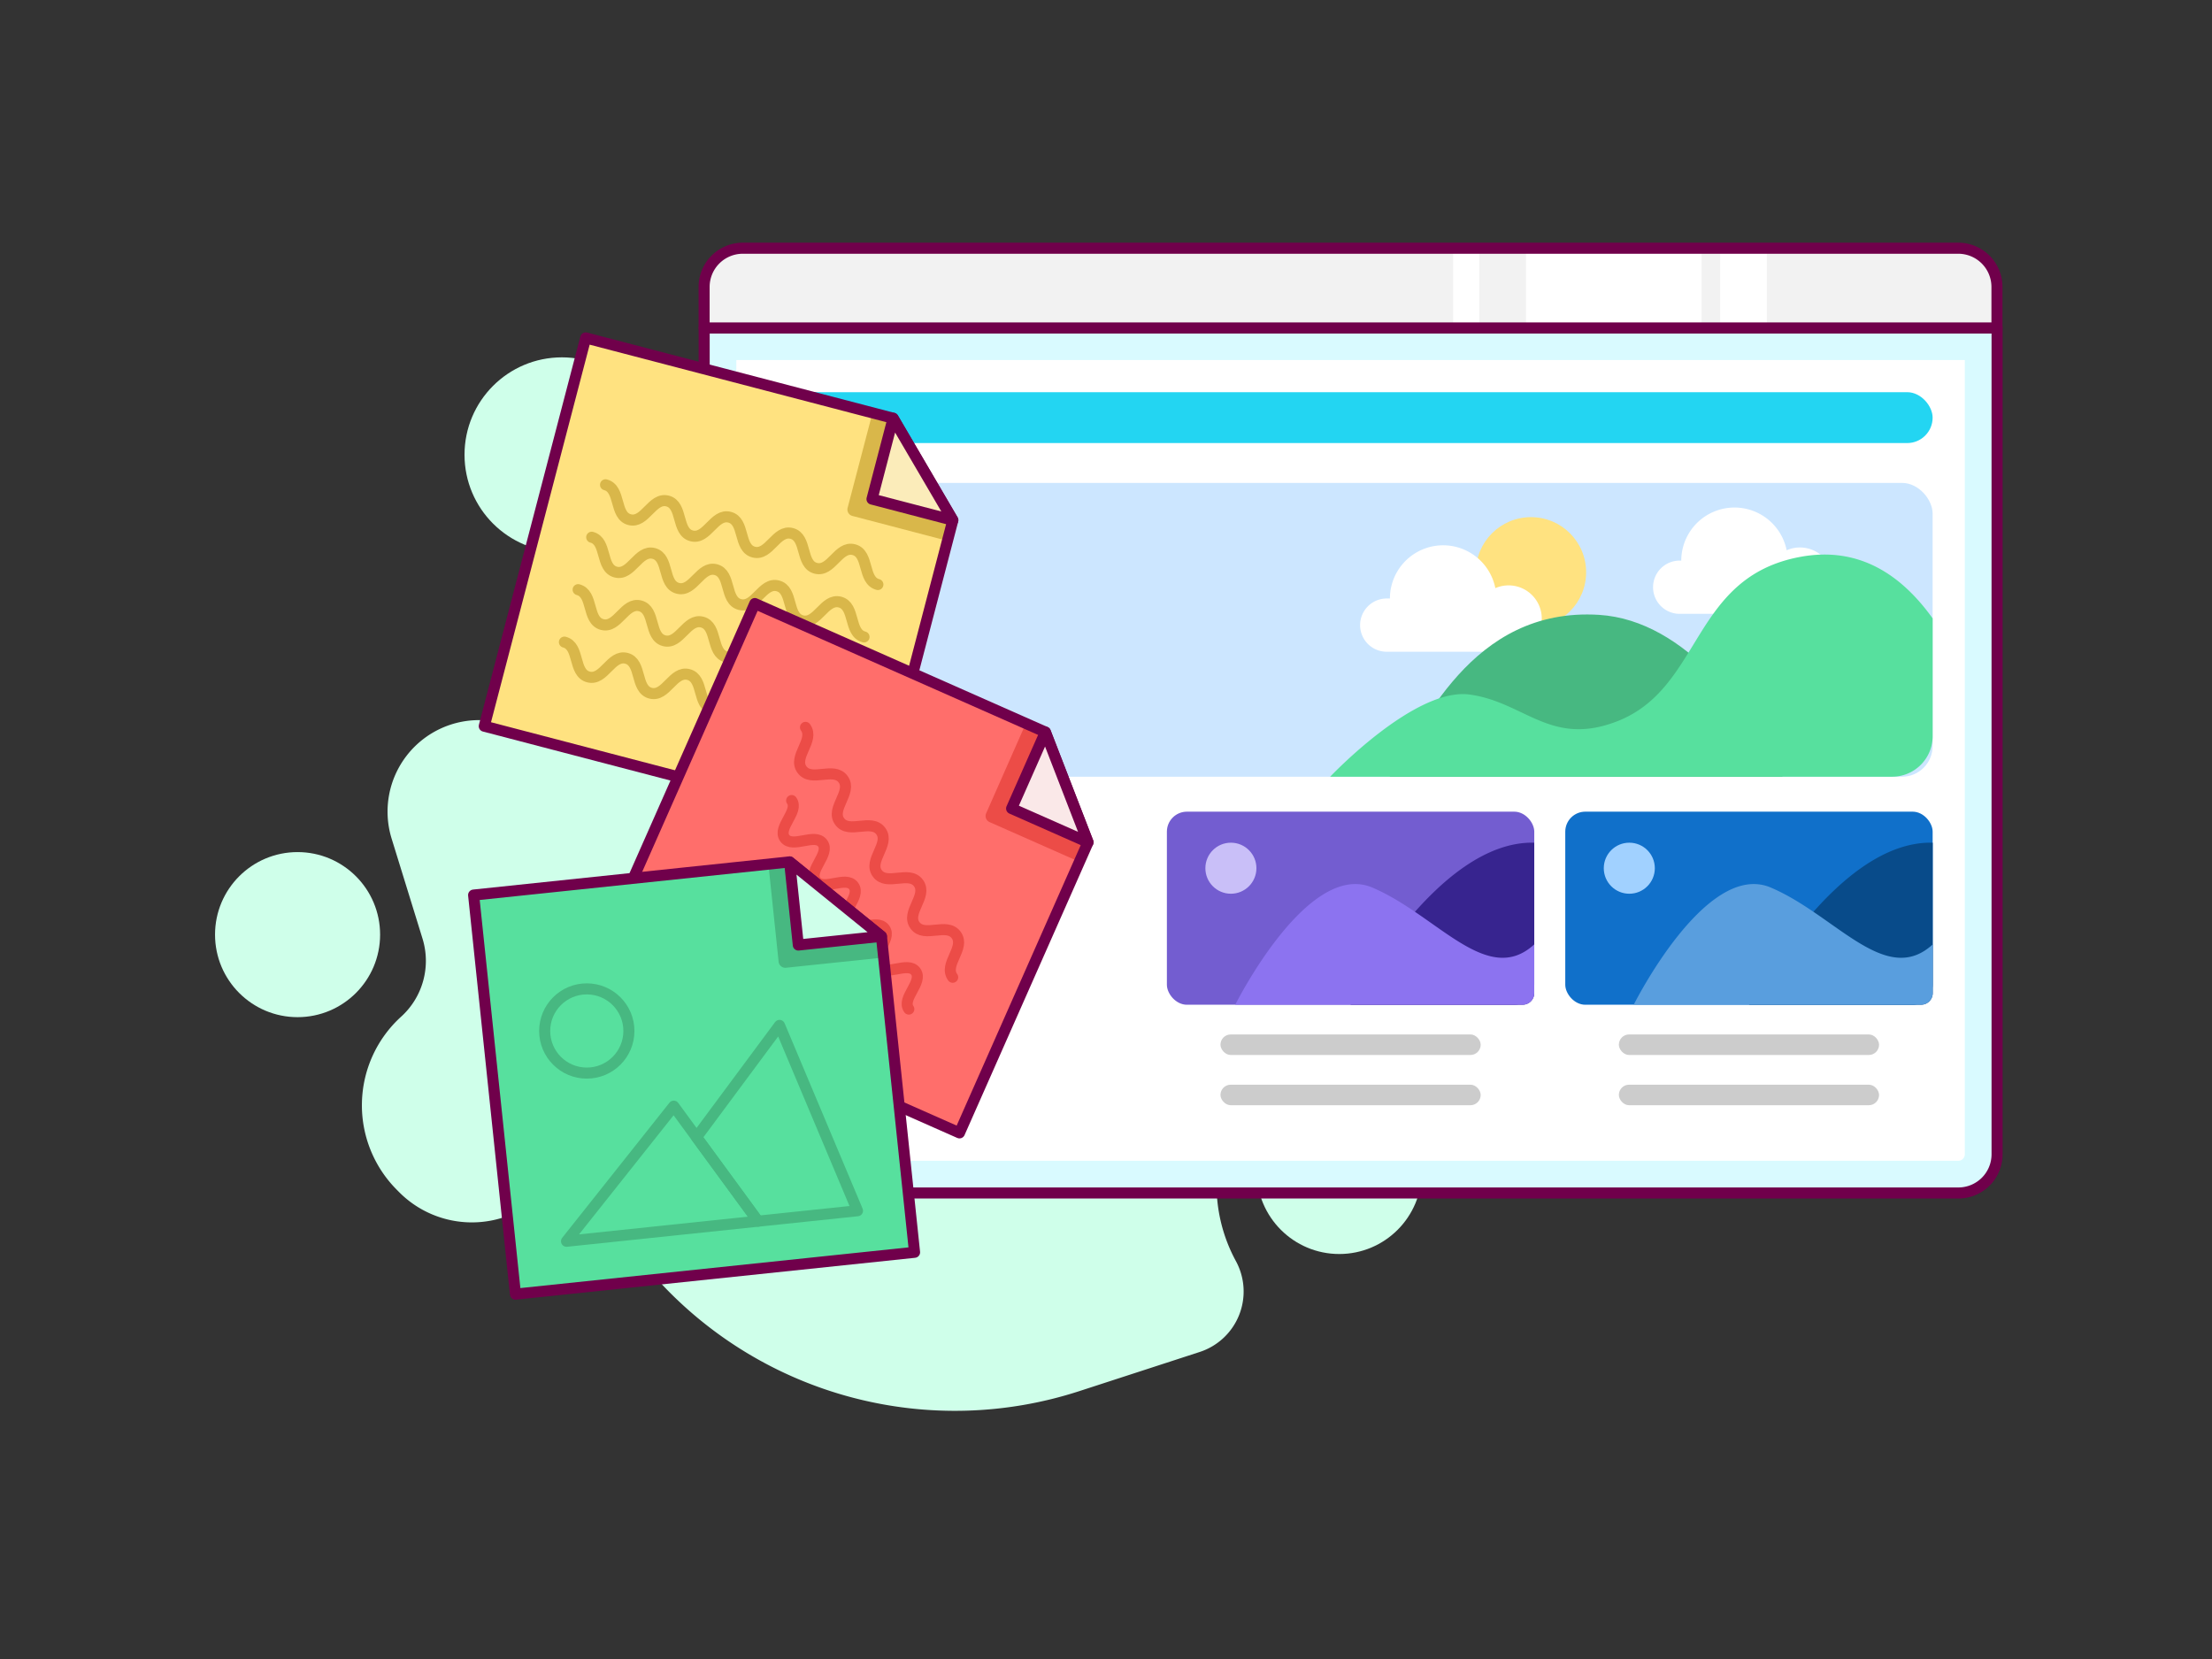 <svg viewBox="0 0 800 600" xmlns="http://www.w3.org/2000/svg"><rect x="0" y="0" width="800" height="600" fill="#333333" stroke="none"/><circle cx="203.22" cy="164.46" fill="#cfffea" r="35.22"/><path d="m518.94 141.74-1-.78a57.39 57.39 0 0 0 -76.19 6l-57.23 59.76a19.4 19.4 0 0 1 -1.75 1.64l-43.74 37c-17.88 15.13-44.27-3.11-36.41-25.27l.45-1.28a34.73 34.73 0 0 0 -12-39.48l-2.51-1.87c-26.81-20-64.68.87-62.16 34.21a45.6 45.6 0 0 1 -47.79 49l-3.66-.19a33.1 33.1 0 0 0 -33.31 42.83l11.17 36.16a27.24 27.24 0 0 1 -7.73 28.22 43.29 43.29 0 0 0 -1.59 62.59l.87.88a37.08 37.08 0 0 0 52 .58l.41-.39a8.81 8.81 0 0 1 12.61.41l28.57 31.2a145.61 145.61 0 0 0 152.43 40.15l43.6-14.18a23 23 0 0 0 13.02-32.8 57.68 57.68 0 0 1 23.19-78.29l18.53-10a62.7 62.7 0 0 0 23.28-88.48l-.21-.34c-3.62-5.78 10.49-36.33 24.26-63.25a59.15 59.15 0 0 0 -17.11-74.03zm-305.71 256.44a22.66 22.66 0 1 1 22.67-22.66 22.66 22.66 0 0 1 -22.67 22.66zm260-60a22.66 22.66 0 1 1 22.67-22.66 22.66 22.66 0 0 1 -22.67 22.66z" fill="#cfffea"/><circle cx="484.36" cy="423.68" fill="#cfffea" r="29.85"/><circle cx="107.62" cy="338.02" fill="#cfffea" r="29.85"/><path d="m254.67 417.46a14 14 0 0 0 14 14h439.6a14 14 0 0 0 14-14v-298.88h-467.6z" fill="#d9faff" stroke="#70004b" stroke-linecap="round" stroke-linejoin="round" stroke-width="4"/><path d="m268.65 419.81a2.35 2.35 0 0 1 -2.35-2.35v-287.25h444.3v287.25a2.35 2.35 0 0 1 -2.35 2.35z" fill="#fff"/><rect fill="#23d5f2" height="18.4" rx="9.2" width="421.03" x="277.93" y="141.84"/><path d="m708.25 89.77h-439.6a14 14 0 0 0 -14 14v14.83h467.58v-14.85a14 14 0 0 0 -13.98-13.98z" fill="#f2f2f2"/><path d="m622.13 89.77h16.89v28.81h-16.89z" fill="#fff"/><path d="m551.89 89.77h63.49v28.81h-63.49z" fill="#fff"/><path d="m525.55 89.77h9.46v28.81h-9.46z" fill="#fff"/><path d="m708.25 89.77h-439.6a14 14 0 0 0 -14 14v14.83h467.58v-14.85a14 14 0 0 0 -13.98-13.98z" fill="none" stroke="#70004b" stroke-linecap="round" stroke-linejoin="round" stroke-width="4"/><rect fill="#cce6ff" height="106.26" rx="11.08" width="421.03" x="277.93" y="174.65"/><circle cx="553.7" cy="206.98" fill="#ffe280" r="19.95"/><path d="m501.84 216.46a7.89 7.89 0 0 1 .84 0 19.25 19.25 0 0 1 38.13-3.75 12 12 0 1 1 5 23h-43.97a9.63 9.63 0 1 1 0-19.25z" fill="#fff"/><path d="m607.2 202.75h.85a19.25 19.25 0 0 1 38.12-3.75 12 12 0 1 1 5 23h-44a9.63 9.63 0 0 1 0-19.25z" fill="#fff"/><path d="m644.72 280.91h-142.15c11.72-17 29.15-61.46 75.76-58.54 31.8 2 55.5 36.12 66.39 58.54z" fill="#47b881"/><path d="m531.5 251.19c19.81 2.7 29.27 18.91 53.13 9.77 31.28-12 26.79-52.32 66.64-59.59 20.92-3.81 36.25 6.31 47.7 22.28v42.59a14.67 14.67 0 0 1 -14.67 14.67h-203.23s30.62-32.42 50.43-29.72z" fill="#57e09e"/><rect fill="#ccc" height="7.43" rx="3.71" width="94.11" x="441.4" y="374.12"/><rect fill="#ccc" height="7.43" rx="3.71" width="94.11" x="441.4" y="392.29"/><rect fill="#ccc" height="7.43" rx="3.71" width="94.11" x="585.48" y="374.12"/><rect fill="#ccc" height="7.43" rx="3.71" width="94.11" x="585.48" y="392.29"/><rect fill="#735dd0" height="69.83" rx="7.24" width="132.87" x="422.02" y="293.55"/><path d="m554.88 359.17v-54.4c-35.5-.9-66.43 58.6-66.43 58.6h62.23a4.2 4.2 0 0 0 4.2-4.2z" fill="#37248f"/><path d="m554.88 359.17v-17.62c-17 15.62-35.19-10.66-58.6-20.57s-49.53 42.39-49.53 42.39h103.93a4.2 4.2 0 0 0 4.2-4.2z" fill="#8c73f0"/><circle cx="445.17" cy="314" fill="#c9bff8" r="9.23"/><rect fill="#1070ca" height="69.83" rx="7.24" width="132.87" x="566.1" y="293.55"/><path d="m699 359.17v-54.4c-35.5-.9-66.44 58.6-66.44 58.6h62.23a4.21 4.21 0 0 0 4.21-4.2z" fill="#084b8a"/><path d="m699 359.17v-17.62c-17 15.62-35.19-10.66-58.61-20.57s-49.53 42.39-49.53 42.39h103.9a4.21 4.21 0 0 0 4.24-4.2z" fill="#599ede"/><circle cx="589.26" cy="314" fill="#a1d1ff" r="9.23"/><path d="m315.56 299.32-140.42-36.69 36.69-140.42 111.18 29.05 21.6 36.88z" fill="#ffe280"/><path d="m342.66 195.6-34.37-9a2.4 2.4 0 0 1 -1.72-3l9-34.36 7.47 1.95 21.6 36.88z" fill="#d9b74a"/><g stroke-linecap="round" stroke-linejoin="round" stroke-width="4"><path d="m315.56 299.32-140.42-36.69 36.69-140.42 111.18 29.05 21.6 36.88z" fill="none" stroke="#70004b"/><path d="m315.37 180.5 29.24 7.64-21.6-36.88z" fill="#fbecba" stroke="#70004b"/><path d="m219 175.33c5.62 1.47 3.09 11.14 8.7 12.61s8.14-8.21 13.75-6.74 3.08 11.14 8.69 12.6 8.14-8.21 13.75-6.74 3.08 11.14 8.7 12.61 8.14-8.21 13.75-6.75 3.08 11.15 8.7 12.61 8.14-8.21 13.76-6.74 3.08 11.14 8.7 12.61" fill="none" stroke="#d9b74a"/><path d="m214 194.3c5.61 1.46 3.08 11.14 8.69 12.6s8.14-8.21 13.76-6.74 3.08 11.14 8.69 12.61 8.14-8.21 13.75-6.75 3.08 11.14 8.69 12.61 8.14-8.21 13.76-6.74 3.08 11.14 8.69 12.61 8.15-8.21 13.76-6.75 3.09 11.15 8.7 12.61" fill="none" stroke="#d9b74a"/><path d="m209.09 213.26c5.61 1.47 3.08 11.14 8.69 12.61s8.14-8.21 13.75-6.75 3.08 11.15 8.69 12.61 8.14-8.21 13.75-6.74 3.09 11.14 8.7 12.6 8.14-8.2 13.75-6.74 3.09 11.14 8.7 12.61 8.14-8.21 13.76-6.74 3.08 11.14 8.7 12.61" fill="none" stroke="#d9b74a"/><path d="m204.13 232.23c5.61 1.46 3.08 11.14 8.7 12.6s8.13-8.21 13.75-6.74 3.08 11.14 8.69 12.61 8.14-8.21 13.75-6.75 3.08 11.14 8.69 12.61 8.14-8.21 13.76-6.74 3.08 11.14 8.69 12.6 8.15-8.2 13.76-6.74 3.09 11.15 8.71 12.61" fill="none" stroke="#d9b74a"/></g><path d="m347.01 409.72-132.73-58.71 58.71-132.73 105.09 46.49 15.42 39.86z" fill="#ff6e6b"/><path d="m390.38 311.69-32.49-14.37a2.42 2.42 0 0 1 -1.23-3.19l14.34-32.48 7.05 3.12 15.42 39.86z" fill="#ec4c47"/><path d="m347.01 409.72-132.73-58.71 58.71-132.73 105.09 46.49 15.42 39.86z" fill="none" stroke="#70004b" stroke-linecap="round" stroke-linejoin="round" stroke-width="4"/><path d="m365.86 292.41 27.64 12.22-15.42-39.86z" fill="#fae8e8" stroke="#70004b" stroke-linecap="round" stroke-linejoin="round" stroke-width="4"/><path d="m291.32 263.06c3.4 4.69-4.69 10.57-1.28 15.26s11.5-1.18 14.9 3.51-4.68 10.57-1.28 15.26 11.5-1.18 14.91 3.52-4.69 10.56-1.28 15.26 11.5-1.18 14.9 3.52-4.68 10.56-1.28 15.26 11.51-1.18 14.92 3.52-4.69 10.57-1.28 15.27" fill="none" stroke="#ec4c47" stroke-linecap="round" stroke-linejoin="round" stroke-width="4"/><path d="m286.31 289.53c2.81 3.87-5.29 9.74-2.49 13.6s10.9-2 13.7 1.85-5.29 9.74-2.49 13.6 10.9-2 13.7 1.85-5.29 9.74-2.48 13.6 10.89-2 13.7 1.86-5.29 9.73-2.49 13.6 10.9-2 13.71 1.85-5.29 9.74-2.48 13.61" fill="none" stroke="#ec4c47" stroke-linecap="round" stroke-linejoin="round" stroke-width="4"/><path d="m272.24 314.18c1.94 2.67-6.16 8.54-4.21 11.22s10-3.2 12-.53-6.15 8.55-4.21 11.23 10-3.2 12-.53-6.16 8.55-4.21 11.23 10-3.2 12-.53-6.15 8.55-4.21 11.23 10-3.2 12-.52-6.15 8.56-4.2 11.23" fill="none" stroke="#ec4c47" stroke-linecap="round" stroke-linejoin="round" stroke-width="4"/><path d="m330.76 452.91-144.34 15.14-15.13-144.34 114.28-11.99 33.21 26.91z" fill="#57e09e"/><path d="m319.58 346.3-35.32 3.7a2.43 2.43 0 0 1 -2.66-2.16l-3.7-35.32 7.67-.81 33.21 26.91z" fill="#47b881"/><path d="m330.76 452.91-144.34 15.14-15.13-144.34 114.28-11.99 33.21 26.91z" fill="none" stroke="#70004b" stroke-linecap="round" stroke-linejoin="round" stroke-width="4"/><path d="m288.72 341.78 30.06-3.15-33.21-26.91z" fill="#cfffea" stroke="#70004b" stroke-linecap="round" stroke-linejoin="round" stroke-width="4"/><circle cx="212.22" cy="372.87" fill="none" r="15.23" stroke="#47b881" stroke-linecap="round" stroke-linejoin="round" stroke-width="4"/><path d="m204.89 448.92 38.79-48.86 30.46 41.6z" fill="none" stroke="#47b881" stroke-linecap="round" stroke-linejoin="round" stroke-width="4"/><path d="m274.14 441.66-22.23-30.36 30.01-40.45 28.2 67.03z" fill="none" stroke="#47b881" stroke-linecap="round" stroke-linejoin="round" stroke-width="4"/></svg>